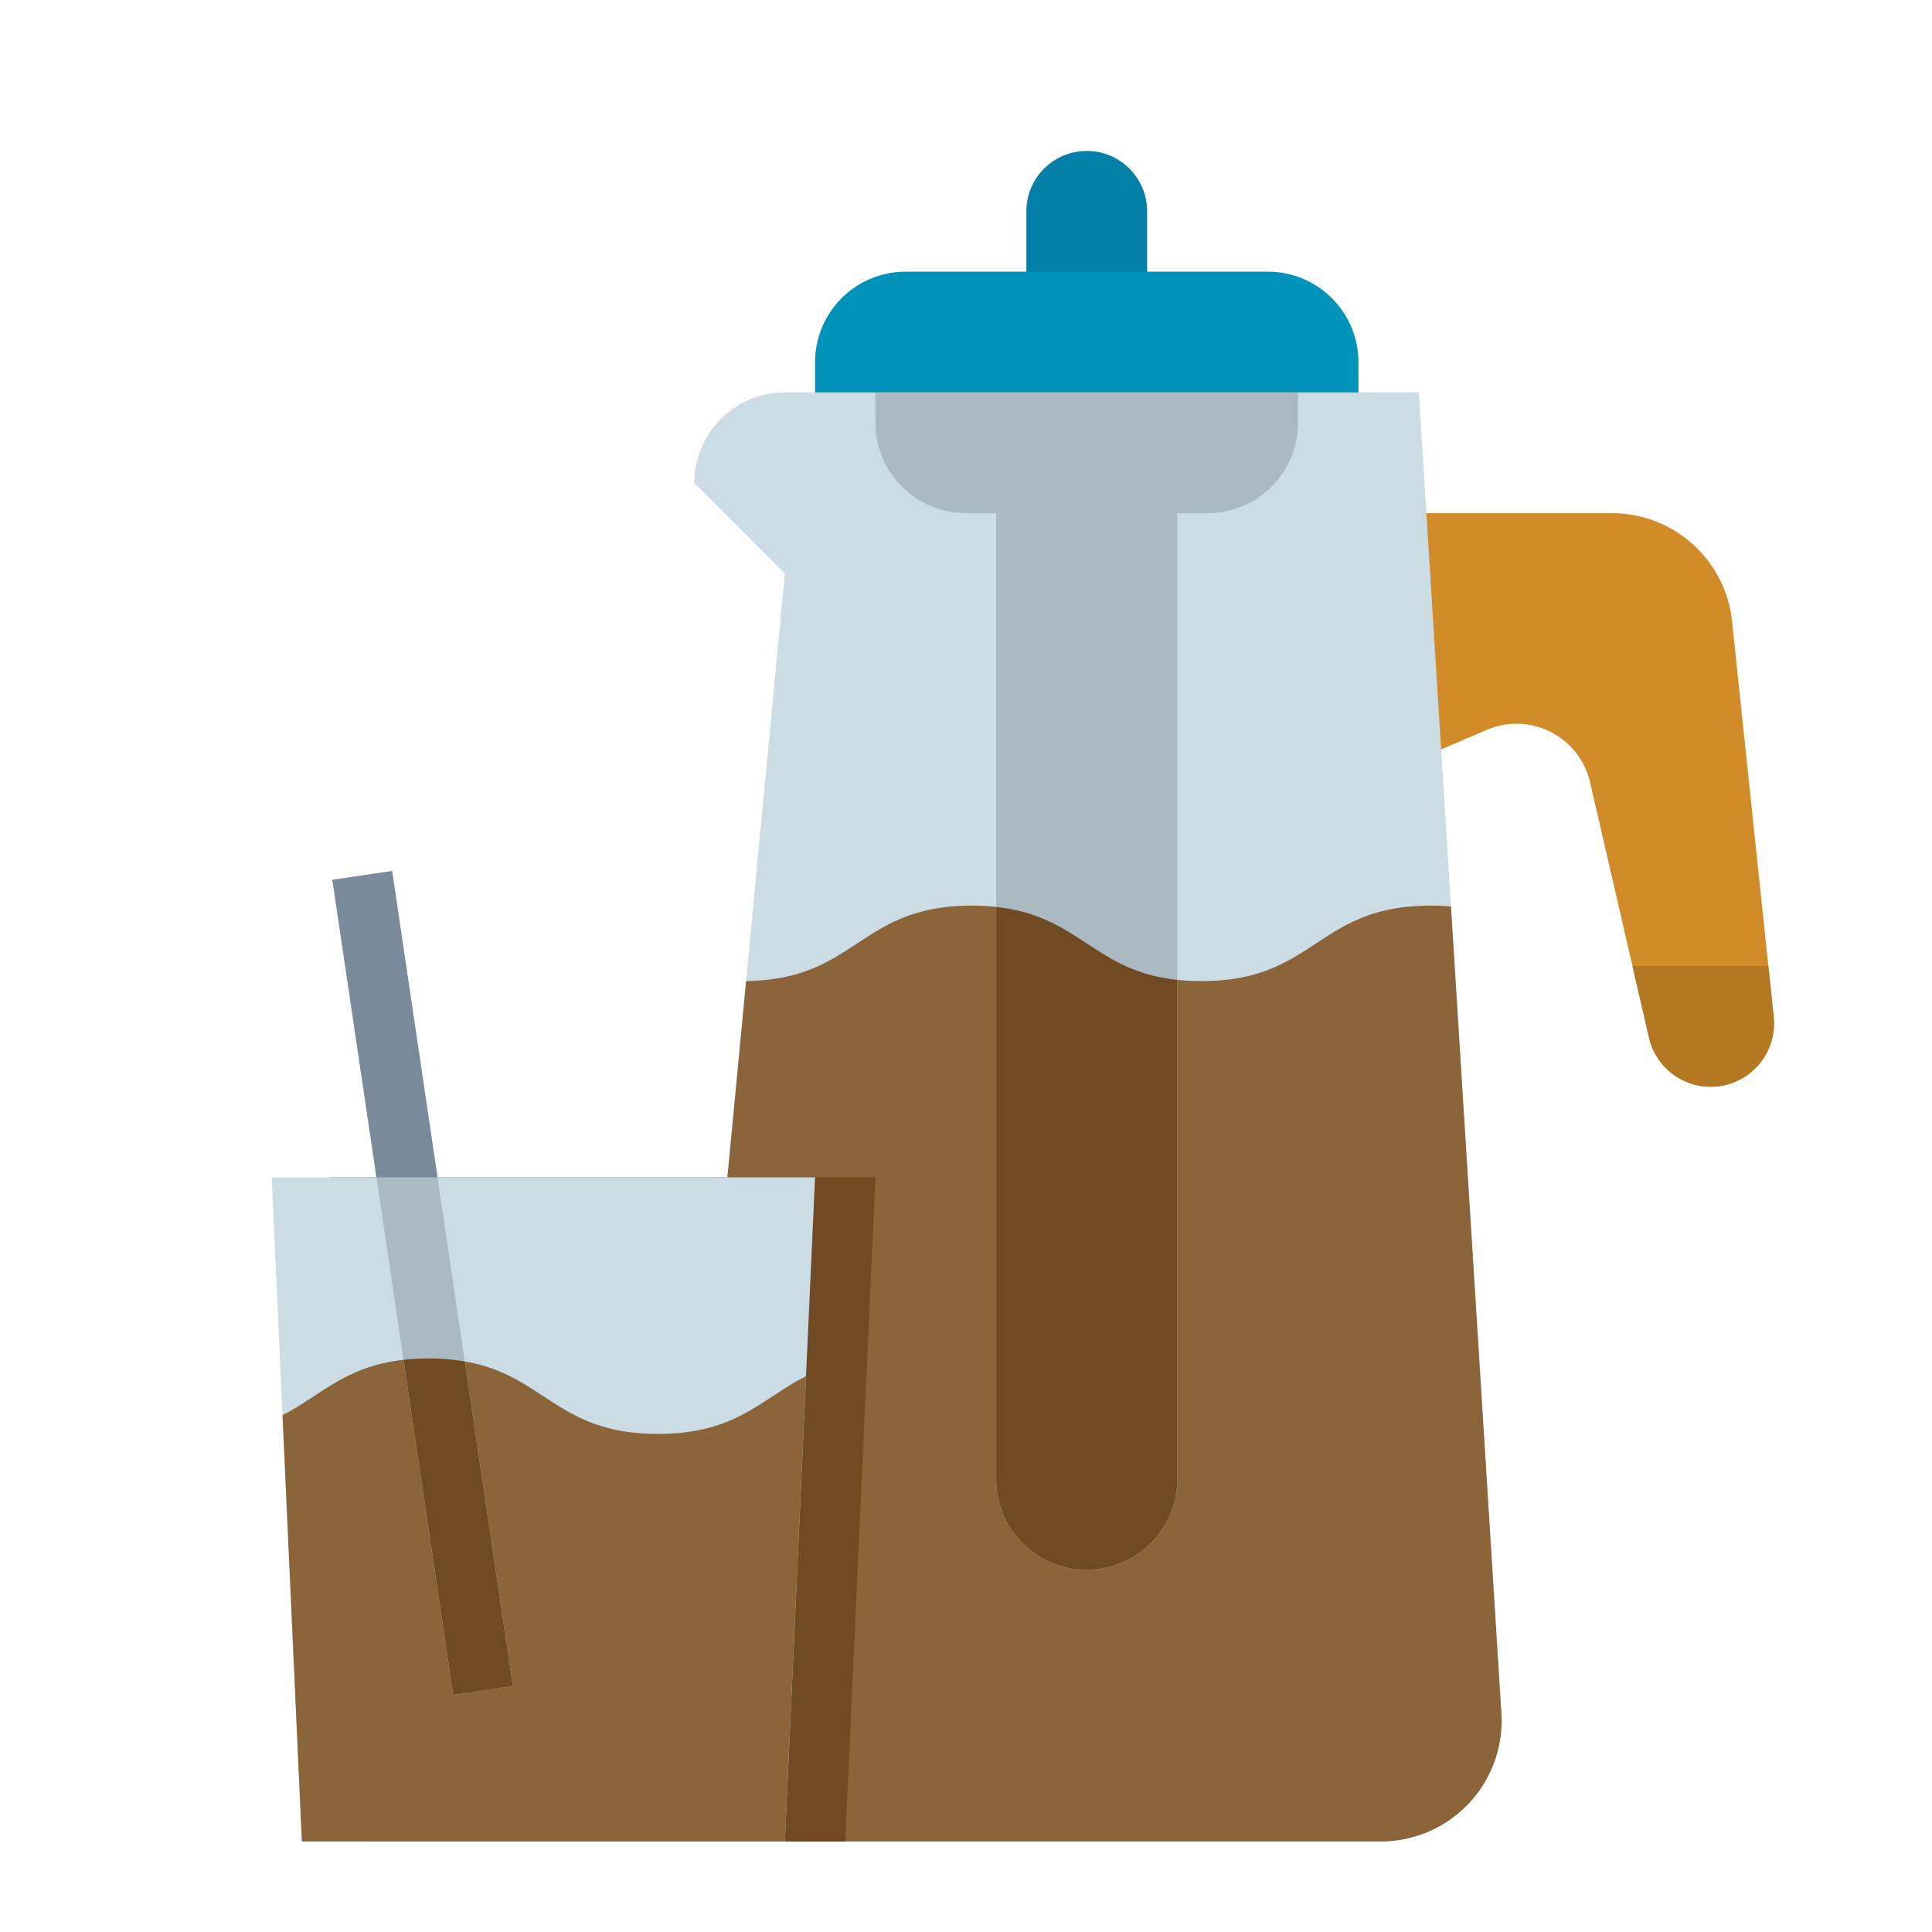 <svg height="512" viewBox="0 0 512 512" width="512" xmlns="http://www.w3.org/2000/svg"><g id="Flat"><path d="m272 80v-24a16 16 0 0 1 16-16 16 16 0 0 1 16 16v24z" fill="#047fa7"/><path d="m216 120v-24a24 24 0 0 1 24-24h96a24 24 0 0 1 24 24v24z" fill="#0093ba"/><path d="m453.355 288a16.786 16.786 0 0 1 -16.355-13.013l-4.38-18.987-11.24-48.693a20 20 0 0 0 -27.366-13.884l-34.014 14.577-8-72h75.191a32 32 0 0 1 31.824 28.651l9.615 91.349 1.417 13.457a16.785 16.785 0 0 1 -16.692 18.543z" fill="#d18b29"/><path d="m453.355 288a16.786 16.786 0 0 1 -16.355-13.013l-4.38-18.987h36.01l1.417 13.457a16.785 16.785 0 0 1 -16.692 18.543z" fill="#b47823"/><path d="m365.94 488h-154.75a32 32 0 0 1 -31.85-35.03l18.38-192.98 10.28-107.99-24-24a24 24 0 0 1 24-24h168l8.52 136.22 13.36 213.78a32 32 0 0 1 -31.94 34z" fill="#ccdce5"/><path d="m397.88 454-13.36-213.78c-1.67-.14-3.43-.22-5.32-.22-30.4 0-30.4 20-60.81 20a59.615 59.615 0 0 1 -6.39-.339v132.339a24 24 0 0 1 -48 0v-151.659a59.7 59.7 0 0 0 -6.41-.341c-30.09 0-30.4 19.59-59.87 19.99l-18.38 192.98a32 32 0 0 0 31.85 35.03h154.75a32 32 0 0 0 31.94-34z" fill="#8c6439"/><path d="m312 136h8a24 24 0 0 0 24-24v-8h-112v8a24 24 0 0 0 24 24h8v104.341c22.168 2.382 25.82 16.946 48 19.32z" fill="#abbac2"/><path d="m288 416a24 24 0 0 0 24-24v-132.339c-22.18-2.374-25.832-16.938-48-19.32v151.659a24 24 0 0 0 24 24z" fill="#704a22"/><path d="m232 312-2.4 52.71-5.6 123.29h-128l-5.13-112.96-2.87-63.04z" fill="#704a22"/><path d="m216 312-2.4 52.71-5.6 123.29h-128l-5.13-112.96-2.87-63.04z" fill="#ccdce5"/><path d="m123.17 360.78a56 56 0 0 0 -9.58-.78 59.619 59.619 0 0 0 -6.66.36l-7.16-48.36-11.68-78.83 15.82-2.34 12.03 81.17z" fill="#abbac2"/><path d="m174.39 380c-26.814 0-29.989-15.552-51.224-19.223l12.748 86.051-15.828 2.344-13.158-88.813c-15.489 1.741-21.886 9.454-32.058 14.681l5.13 112.96h128l5.6-123.29c-11.83 5.92-18.39 15.29-39.21 15.29z" fill="#8c6439"/><path d="m135.914 446.828-12.748-86.051a55.9 55.9 0 0 0 -9.576-.777 59.681 59.681 0 0 0 -6.662.359l13.158 88.813z" fill="#704a22"/><path d="m115.94 312h-16.17l-11.68-78.83 15.82-2.34z" fill="#798b9b"/></g></svg>